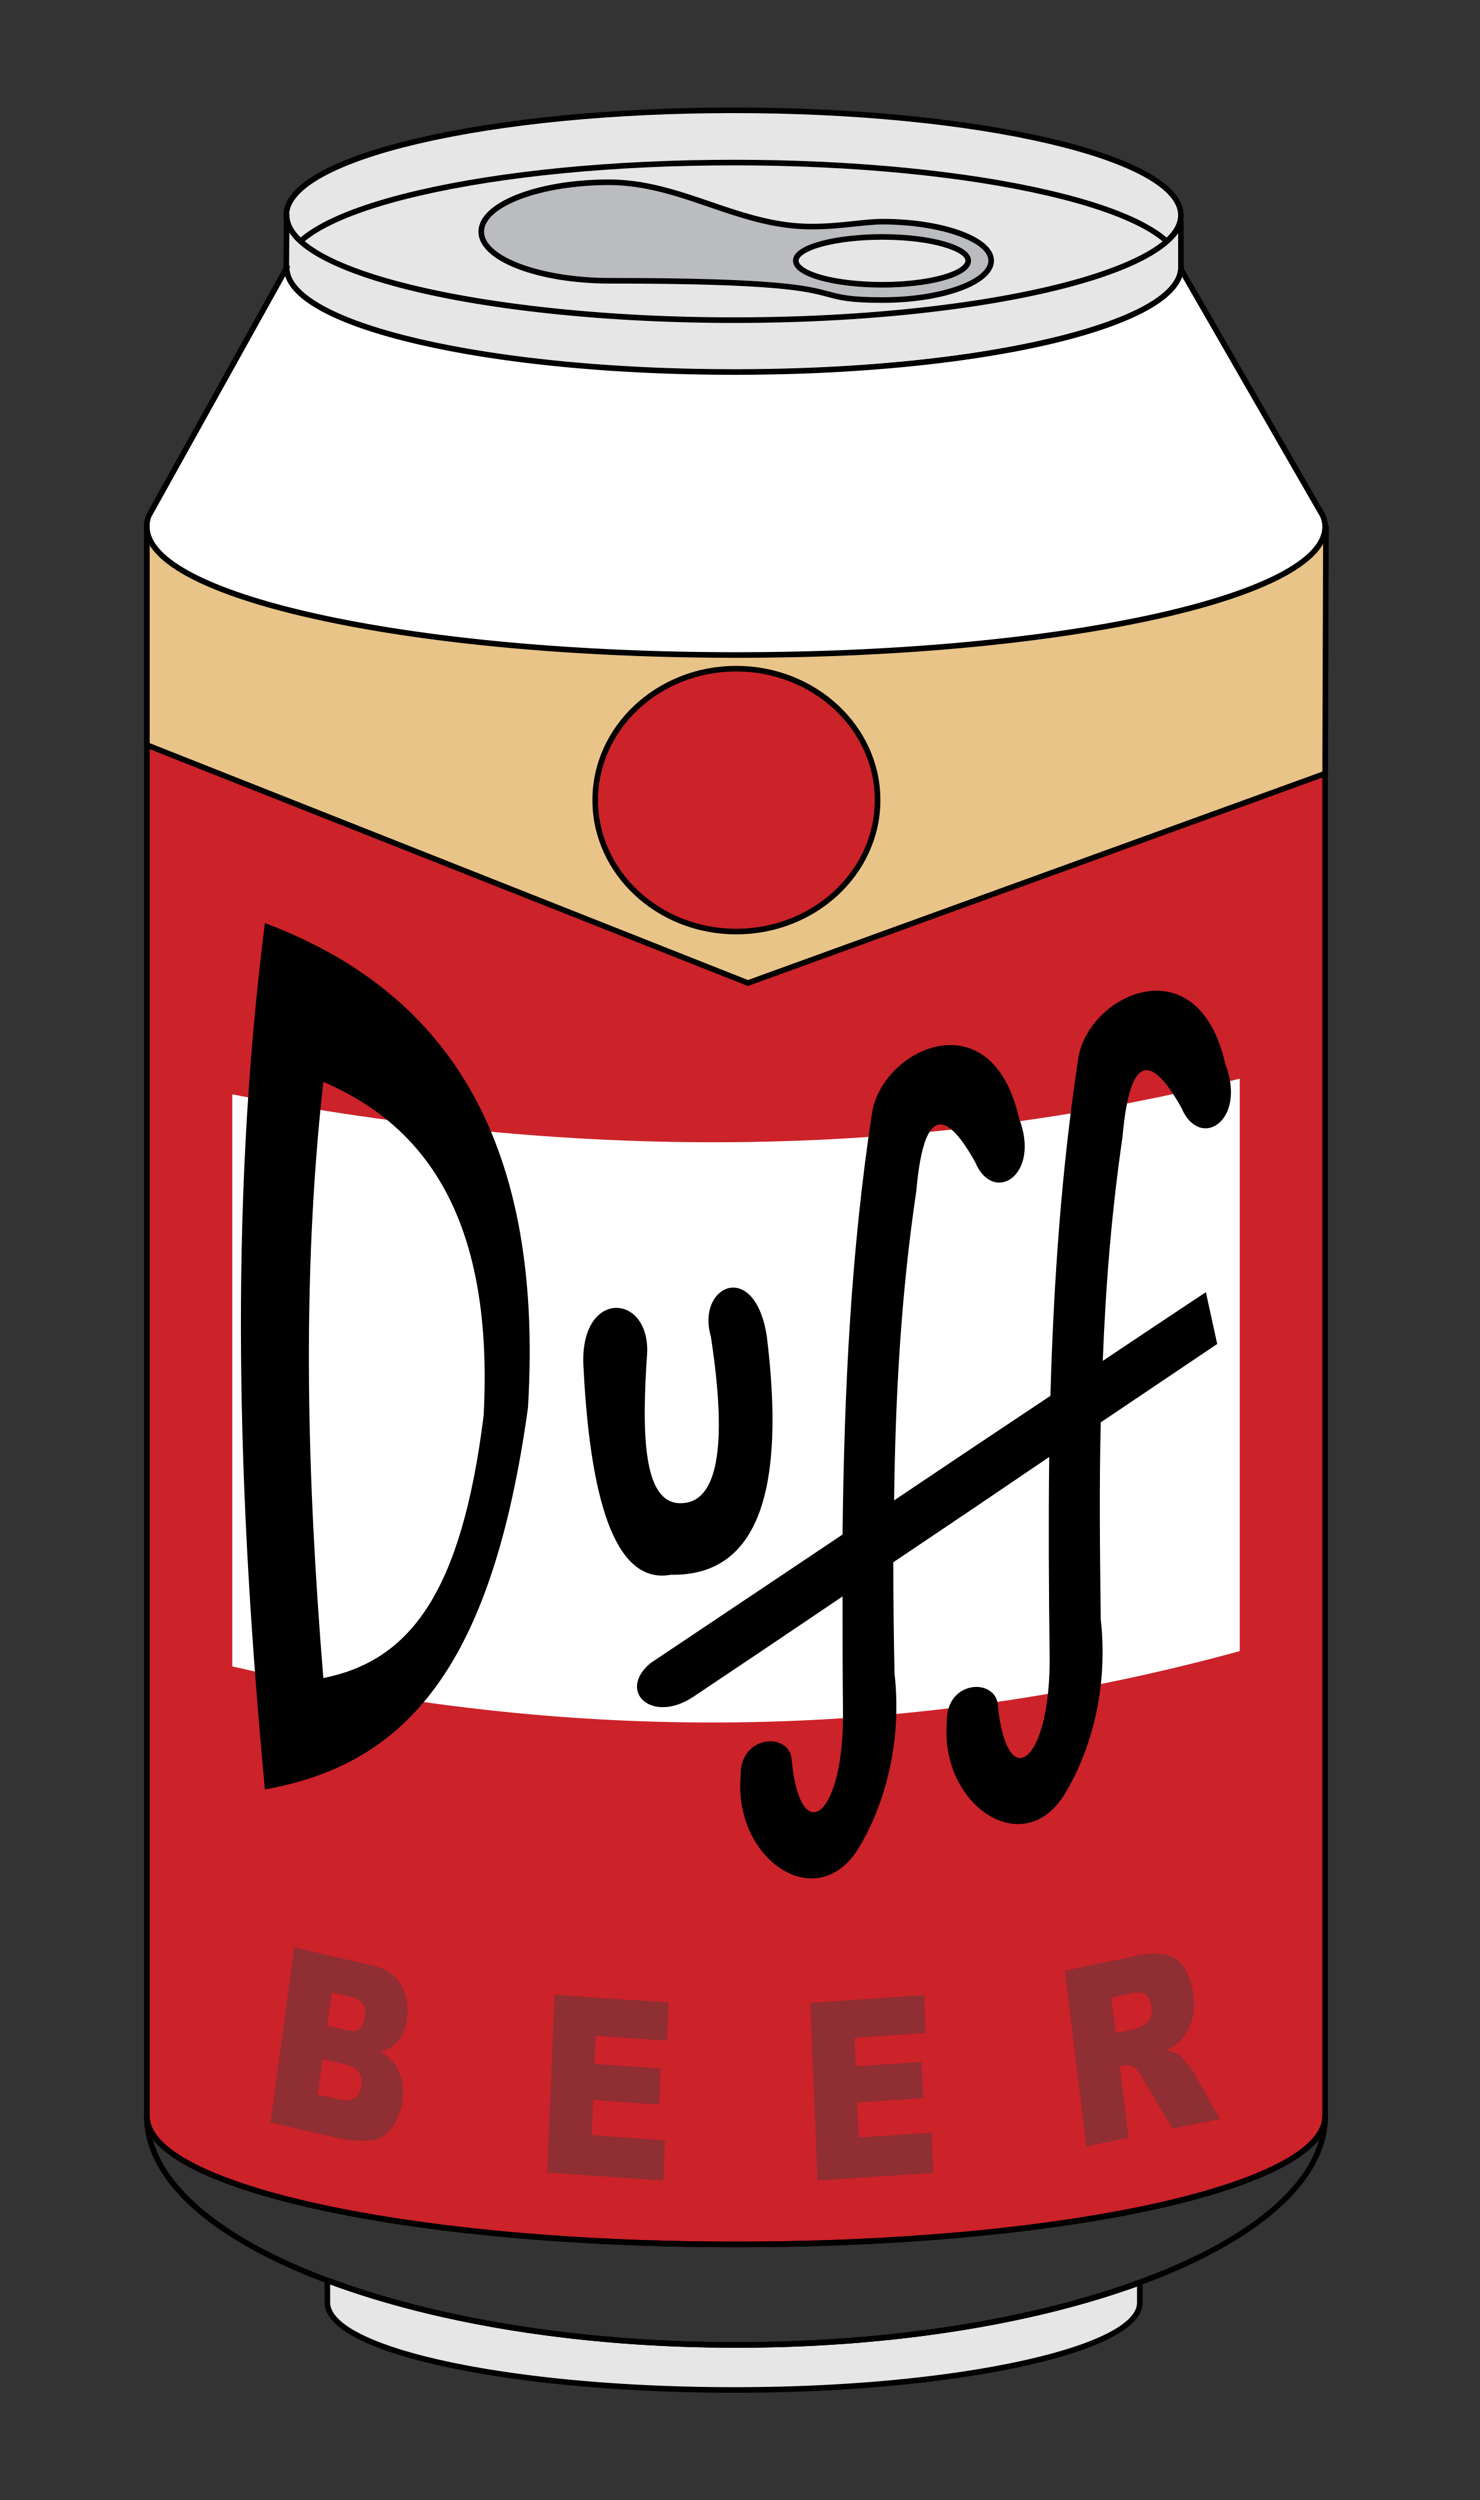 <svg xmlns="http://www.w3.org/2000/svg" id="Layer_1" data-name="Layer 1" viewBox="0 0 1480.183 2500"><rect x="0" y="0" width="1480.183" height="2500" fill="#333333" stroke="none"/><defs><style>.cls-1{fill:#cc2229}.cls-1,.cls-2,.cls-3,.cls-4,.cls-5,.cls-6,.cls-7{fill-rule:evenodd}.cls-2{fill:#e6e6e7}.cls-3{fill:#bbbcbf}.cls-4{fill:#e9c489}.cls-5{fill:#fff}.cls-7{fill:#8f2e33}</style></defs><title>duff-beer</title><path d="M286.699,267.047v.402h0Z" class="cls-1"/><path d="M1139.967,2282.393C1034.406,2320.991,892.607,2344.7,736.698,2344.7c-159.139,0-303.35-24.915-409.313-64.706v22.1c0,49.026,186.531,87.624,407.29,87.624,219.954,0,405.292-39.778,405.292-87.222v-20.103Z" class="cls-2"/><path d="M734.675,2392.512c-107.755,0-209.684-9.052-287.01-25.488-38.039-8.085-67.962-17.525-88.938-28.059-22.651-11.373-34.136-23.778-34.136-36.871v-22.101a2.794,2.794,0,0,1,3.777-2.616C439.178,2318.989,584.192,2341.905,736.698,2341.905c149.847,0,292.723-22.067,402.31-62.137a2.795,2.795,0,0,1,3.755,2.625v20.103c0,12.729-11.42,24.889-33.941,36.145-20.92,10.454-50.672,19.872-88.43,27.99C942.771,2383.321,841.302,2392.512,734.675,2392.512ZM330.18,2284.017v18.077c0,21.762,43.245,43.435,118.646,59.462,76.956,16.357,178.472,25.366,285.848,25.366,106.244,0,207.295-9.147,284.541-25.757,74.963-16.119,117.956-37.503,117.956-58.67v-16.116c-109.685,39.429-251.688,61.115-400.475,61.115C585.267,2347.495,441.107,2324.966,330.18,2284.017Z"/><path d="M1325.292,526.702c0,91.644-368.627,128.219-588.996,128.219s-589.398-36.575-589.398-128.219V2115.978c0,70.737,263.883,128.219,589.8,128.219,323.907,0,588.594-57.482,588.594-128.219Z" class="cls-1"/><path d="M736.698,2246.992c-157.763,0-306.11-13.37-417.713-37.646-65.313-14.208-174.882-45.23-174.882-93.367V526.702a2.795,2.795,0,0,1,5.59,0c0,85.562,350.035,125.424,586.603,125.424,236.406,0,586.201-39.862,586.201-125.424a2.795,2.795,0,1,1,5.59,0V2115.978c0,48.094-109.663,79.141-175.032,93.367C1041.503,2233.622,893.638,2246.992,736.698,2246.992ZM149.693,546.435V2115.978c0,32.297,62.138,64.337,170.48,87.904,111.225,24.195,259.149,37.52,416.525,37.52,156.553,0,303.996-13.324,415.168-37.52,108.438-23.599,170.631-55.639,170.631-87.904V546.445c-8.786,15.06-27.902,28.968-57.144,41.522-35.86,15.397-86.814,28.843-151.446,39.966C986.3,649.892,835.176,657.716,736.296,657.716c-98.907,0-250.098-7.824-377.811-29.783-64.689-11.123-115.69-24.569-151.584-39.965C177.622,575.409,158.485,561.499,149.693,546.435Z"/><path d="M736.296,2347.482c-156.359,0-304.191-23.816-416.266-67.062C206.582,2236.642,144.103,2178.243,144.103,2115.978a2.795,2.795,0,0,1,5.59,0c0,31.959,60.748,63.782,166.667,87.309,110.655,24.579,259.791,38.115,419.936,38.115,160.115,0,309.178-13.538,419.734-38.119,105.792-23.523,166.467-55.344,166.467-87.305a2.795,2.795,0,1,1,5.59,0C1328.086,2243.63,1062.611,2347.482,736.296,2347.482ZM152.673,2138.711c5.836,22.111,20.224,43.672,42.987,64.349,29.692,26.969,72.213,51.242,126.382,72.145,111.448,43.005,258.566,66.688,414.253,66.688,155.663,0,302.709-23.684,414.051-66.688,54.112-20.9,96.587-45.173,126.243-72.145,22.729-20.671,37.098-42.229,42.928-64.339-20.301,26.567-76.171,50.873-162.275,70.018-110.941,24.668-260.437,38.253-420.947,38.253-160.541,0-310.106-13.583-421.147-38.248C228.929,2189.593,172.99,2165.283,152.673,2138.711Z"/><path d="M733.884,110.295c246.153,0,447.184,47.028,447.184,104.912,0,57.482-201.031,104.899-447.185,104.899-246.555,0-447.587-47.43-447.587-104.899,0-57.884,201.031-104.912,447.587-104.912Z" class="cls-2"/><path d="M733.883,322.902c-119.305,0-231.845-11-316.89-30.973-86.084-20.217-133.491-47.464-133.491-76.722,0-15.239,12.35-29.793,36.706-43.258,22.813-12.612,55.377-23.925,96.787-33.625,84.852-19.876,197.392-30.823,316.889-30.823,119.323,0,231.738,10.947,316.538,30.823,86.051,20.17,133.441,47.475,133.441,76.884,0,29.258-47.39,56.506-133.44,76.727C965.436,311.904,853.02,322.902,733.883,322.902Zm0-209.812c-119.081,0-231.168,10.895-315.614,30.676-82.094,19.23-129.178,45.27-129.178,71.441,0,26.019,47.084,52,129.179,71.28,84.639,19.877,196.725,30.825,315.612,30.825,118.719,0,230.681-10.945,315.261-30.82,82.063-19.283,129.129-45.266,129.129-71.285,0-26.166-47.065-52.206-129.128-71.441C964.751,123.985,852.79,113.09,733.883,113.09Z"/><path d="M733.884,162.55c246.153,0,447.184,47.015,447.184,104.899S980.037,372.362,733.883,372.362c-246.555,0-447.587-47.028-447.587-104.912,0-57.871,201.031-104.899,447.587-104.899Z" class="cls-2"/><path d="M733.883,375.157c-119.498,0-232.038-10.946-316.889-30.823-41.41-9.7-73.973-21.014-96.787-33.625-24.356-13.465-36.706-28.02-36.706-43.259,0-29.409,47.409-56.709,133.493-76.873,84.854-19.876,197.394-30.822,316.889-30.822,119.326,0,231.741,10.944,316.537,30.817,86.052,20.167,133.442,47.469,133.442,76.877,0,29.409-47.391,56.714-133.441,76.884C965.622,364.21,853.207,375.157,733.883,375.157Zm0-209.812c-119.078,0-231.166,10.894-315.614,30.674-82.094,19.23-129.178,45.265-129.178,71.43,0,26.171,47.084,52.211,129.178,71.441,84.446,19.782,196.533,30.676,315.614,30.676,118.906,0,230.868-10.894,315.262-30.676,82.062-19.235,129.128-45.275,129.128-71.442,0-26.166-47.065-52.203-129.128-71.435C964.755,176.237,852.792,165.345,733.883,165.345Z"/><path d="M1181.055,221.238c-14.487,54.266-209.488,98.881-446.769,98.881-246.957,0-447.989-47.43-447.587-104.899l-.402,52.242c0,59.09,205.869,104.912,448.391,104.912,242.535,0,446.38-47.43,446.38-104.51V221.238h-.013Z" class="cls-2"/><path d="M734.687,375.17c-118.625,0-230.767-10.785-315.768-30.369-41.932-9.661-74.906-20.954-98.005-33.564-24.825-13.553-37.412-28.281-37.412-43.774l.402-52.264a2.795,2.795,0,0,1,2.794-2.773h.021a2.795,2.795,0,0,1,2.774,2.814v.009c-.047,7.209,3.546,14.508,10.682,21.694,46.251,46.576,228.821,80.382,434.109,80.382,113.829,0,222.617-10.308,306.323-29.024,80.866-18.082,131.072-42.788,137.746-67.783a2.794,2.794,0,0,1,2.7-2.074h.013a2.795,2.795,0,0,1,2.795,2.795v46.626c0,29.003-47.73,56.13-134.398,76.382C964.125,364.188,852.336,375.17,734.687,375.17ZM289.361,232.506l-.27,34.978c0,26.474,47.778,52.677,131.083,71.87,84.603,19.492,196.299,30.226,314.513,30.226,117.233,0,228.571-10.93,313.504-30.777,82.668-19.317,130.081-45.173,130.081-70.938V233.222c-16.427,23.13-63.89,44.311-136.444,60.534-84.095,18.803-193.315,29.159-307.543,29.159-101.627,0-201.366-8.277-280.844-23.308-78.536-14.852-134.375-35.708-157.232-58.725A52.258,52.258,0,0,1,289.361,232.506Z"/><path d="M882.556,300.017c59.194,0,108.751-17.691,108.751-39.389,0-21.309-49.544-38.987-108.751-38.987-20.946,0-51.983,6.822-84.602,4.423-66.885-4.825-120.463-43.812-188.944-43.812-70.906,0-127.713,22.503-127.713,49.441s57.612,49.039,128.517,49.039c265.867-.013,184.106,19.286,272.741,19.286Zm0-15.278c47.119,0,85.795-10.856,85.795-24.111,0-12.866-38.676-23.722-85.795-23.722-48.364,0-86.638,10.856-86.638,23.722C795.918,273.883,834.192,284.738,882.556,284.738Z" class="cls-3"/><path d="M882.556,302.812c-32.812,0-42.591-2.63-54.971-5.959-20.915-5.625-49.561-13.327-217.5-13.327h-.271c-34.592,0-67.21-5.186-91.846-14.602-25.45-9.727-39.466-22.95-39.466-37.232,0-14.317,13.867-27.609,39.046-37.426,24.494-9.55,56.976-14.81,91.462-14.81,36.926,0,69.943,11.319,101.873,22.267,27.709,9.5,56.36,19.323,87.272,21.553,19.961,1.469,39.26-.553,56.286-2.336,10.284-1.077,19.998-2.094,28.114-2.094,28.974,0,56.505,4.143,77.521,11.666,21.941,7.854,34.025,18.55,34.025,30.116,0,11.732-12.084,22.549-34.024,30.461C939.11,298.648,911.58,302.812,882.556,302.812Zm-272.47-24.876c168.704,0,197.735,7.813,218.952,13.519,11.981,3.223,21.445,5.768,53.519,5.768,28.393,0,55.25-4.046,75.625-11.392,19.275-6.95,30.331-16.136,30.331-25.202,0-19.28-49.513-36.192-105.956-36.192-7.824,0-17.397,1.002-27.532,2.064-17.259,1.808-36.816,3.855-57.274,2.352-31.632-2.282-60.633-12.225-88.679-21.84-31.497-10.798-64.065-21.964-100.06-21.964-67.713,0-124.918,21.361-124.918,46.646,0,25.066,57.574,46.244,125.723,46.244Zm272.47,9.598c-23.557,0-45.65-2.553-62.209-7.188-17.811-4.986-27.225-11.804-27.225-19.718,0-17.223,46.078-26.517,89.434-26.517,22.97,0,44.745,2.535,61.315,7.138,12.442,3.456,27.274,9.624,27.274,19.378C971.146,278.104,925.502,287.533,882.556,287.533Zm0-47.833c-22.994,0-44.555,2.463-60.71,6.935-17.057,4.722-23.134,10.324-23.134,13.992,0,3.798,6.079,9.558,23.142,14.334,16.082,4.502,37.641,6.981,60.702,6.981,22.546,0,43.787-2.479,59.812-6.981,17.097-4.803,23.188-10.554,23.188-14.335C965.556,251.889,933.98,239.701,882.556,239.701Z"/><path d="M1326.109,526.702l-.817,246.802L747.994,982.914,146.898,744.957V523.486l1179.211,3.217Z" class="cls-4"/><path d="M747.995,985.709a2.788,2.788,0,0,1-1.028-.196L145.869,747.556a2.795,2.795,0,0,1-1.766-2.599V523.486a2.795,2.795,0,0,1,2.795-2.795h.008l1179.211,3.217a2.795,2.795,0,0,1,2.787,2.804l-.817,246.801a2.795,2.795,0,0,1-1.842,2.618L748.948,985.541A2.796,2.796,0,0,1,747.995,985.709ZM149.693,743.058,748.038,979.925l574.466-208.383.801-242.052L149.693,526.288Z"/><path d="M1181.055,269.071c-4.034,57.067-203.029,102.902-446.38,102.902-246.957,0-447.989-46.626-447.989-104.51a.394.394,0,0,1,.402-.402l-138.167,248.397a27.62,27.62,0,0,0-2.023,11.258c0,70.335,263.883,128.219,589.8,128.219,323.907,0,588.594-57.884,588.594-128.219a27.976,27.976,0,0,0-2.438-11.258Z" class="cls-5"/><path d="M1181.055,269.071c-4.034,57.067-203.029,102.902-446.38,102.902-246.957,0-447.989-46.626-447.989-104.51l.402-.402-138.167,248.397a27.62,27.62,0,0,0-2.023,11.258c0,70.335,263.883,128.219,589.8,128.219,323.907,0,588.594-57.884,588.594-128.219a27.976,27.976,0,0,0-2.438-11.258Z" class="cls-5"/><path d="M736.698,657.729c-157.558,0-305.905-13.424-417.714-37.798-54.364-11.851-97.106-25.653-127.039-41.022C160.2,562.608,144.103,545.048,144.103,526.715a29.989,29.989,0,0,1,2.268-12.401q.05-.11.108-.215L283.932,266.985a2.797,2.797,0,0,1,.778-1.499l.402-.402a2.795,2.795,0,0,1,4.419,3.335l-.026.048c1.19,25.809,48.129,51.356,129.201,70.235,84.394,19.653,196.607,30.476,315.97,30.476,117.509,0,228.422-10.647,312.307-29.98,81.604-18.807,129.456-44.439,131.285-70.325a2.795,2.795,0,0,1,5.211-1.197l141.799,246.386c.045.079.087.161.125.244a30.811,30.811,0,0,1,2.685,12.408c0,18.324-16.129,35.885-47.938,52.194-29.961,15.362-72.722,29.164-127.093,41.022C1041.299,644.305,893.434,657.729,736.698,657.729ZM151.426,516.705a24.773,24.773,0,0,0-1.733,10.01c0,32.15,62.138,64.135,170.481,87.754,111.43,24.292,259.354,37.67,416.524,37.67,156.347,0,303.789-13.378,415.166-37.67,108.439-23.651,170.633-55.636,170.633-87.754a25.108,25.108,0,0,0-2.136-9.986l-138.081-239.927c-12.041,34.724-87.842,57.196-134.043,67.844-84.284,19.425-195.643,30.122-313.562,30.122-119.776,0-232.44-10.875-317.237-30.622-41.44-9.65-74.019-20.917-96.831-33.486-19.704-10.857-31.552-22.439-35.363-34.534Z"/><path d="M736.296,668.591c77.754,0,141.409,59.077,141.409,131.436,0,72.345-63.656,131.436-141.409,131.436s-141.007-59.09-141.007-131.436C595.302,727.669,658.542,668.591,736.296,668.591Z" class="cls-1"/><path d="M736.296,934.258c-79.293,0-143.802-60.215-143.802-134.23.013-74.015,64.523-134.23,143.802-134.23,79.515,0,144.205,60.215,144.205,134.23S815.811,934.258,736.296,934.258Zm0-262.871c-76.198,0-138.199,57.708-138.212,128.641,0,70.932,62.002,128.64,138.212,128.64,76.432,0,138.615-57.708,138.615-128.641S812.728,671.386,736.296,671.386Z"/><path d="M232.317,1094.246c335.995,65.121,671.561,67.534,1007.569-15.667v572.356c-335.995,92.046-671.574,92.85-1007.569,15.278V1094.246Z" class="cls-5"/><path d="M264.949,1789.205c-26.99-288.59-36.666-577.595,0-866.186C439.392,988.529,544.94,1130.419,528.014,1407.764,492.166,1666.213,407.162,1763.888,264.949,1789.205Zm58.416-111.332c-16.108-198.567-22.152-397.121,0-596.09,106.352,45.42,170.41,142.693,160.332,333.621C461.544,1593.063,409.977,1660.584,323.365,1677.872ZM583.616,1367.973c7.25,142.693,35.057,216.245,87.429,206.608,89.037,1.608,114.419-87.624,95.872-238.358-12.088-77.974-70.893-50.634-55.99,0,17.315,112.552,6.446,168.412-31.828,166.804-35.861-1.608-37.47-69.531-31.828-150.722,2.01-60.309-68.895-63.526-63.656,15.667Z" class="cls-6"/><path d="M650.488,1663.009c64.058-43.008,128.102-85.626,192.16-128.634,1.621-141.085,8.054-282.559,29.818-423.644,12.49-63.902,119.646-111.734,146.649,7.237,22.165,57.482-25.784,87.222-43.929,43.812-32.632-58.286-51.957-48.637-58.792,29.338-15.33,102.902-20.946,205.791-22.165,309.095,51.957-34.966,104.342-69.946,156.299-104.51,3.242-113.343,10.895-226.296,28.222-339.652,12.49-63.5,119.646-111.332,146.649,7.639,22.139,57.482-25.784,87.235-43.929,43.812-32.632-58.273-51.983-48.637-58.818,29.351-10.869,74.356-16.926,149.113-19.727,223.884,34.253-22.918,68.467-45.822,103.123-68.74,3.619,17.289,7.652,34.577,11.297,51.853-38.676,26.134-77.767,52.255-116.456,78.376-1.595,65.925-.791,131.449,0,196.959,8.456,75.562-13.683,138.673-36.653,175.65-41.892,66.314-124.484,9.247-117.234-73.149-1.219-42.606,50.764-44.616,51.166-14.876,9.273,88.843,52.761,55.07,51.581-51.049-.804-66.314-1.219-132.642-.402-198.956q-77.974,53.053-155.909,105.302c0,36.99.402,74.356,1.219,111.332,8.456,75.562-13.709,138.673-36.679,175.65-41.892,66.327-124.471,9.65-117.234-73.149-1.206-42.217,50.764-44.616,51.166-14.863,8.871,88.83,52.787,55.057,51.166-51.062-.402-37.781-.402-75.562-.402-113.758q-74.587,50.459-149.464,100.49c-41.516,27.353-76.158-5.603-42.722-33.734Z" class="cls-6"/><path d="M294.364,1947.177l78.143,18.093c13.294,2.814,22.567,9.247,28.611,19.286,5.642,10.039,7.652,20.894,6.044,33.358-1.206,10.454-4.838,18.884-10.882,24.915-4.034,4.034-9.663,6.835-16.121,8.443,9.273,5.214,15.706,12.062,18.936,20.492,3.619,8.443,4.838,18.093,3.217,29.351a59.258,59.258,0,0,1-8.054,23.307c-4.436,6.433-9.675,11.258-15.706,14.072-4.034,1.608-9.675,2.425-16.926,2.01-9.675-.402-15.706-.804-18.923-1.608l-72.125-16.485,23.787-175.235Zm32.619,78.376,18.132,4.021q10.272,2.412,14.5-1.206c2.814-2.412,4.838-6.031,5.24-11.647.804-5.227.402-9.65-2.01-12.866-2.01-3.217-6.446-6.031-12.49-7.237l-18.534-4.423Zm-9.26,68.727,21.348,4.825c7.263,1.608,12.49,1.206,15.719-1.206,3.619-2.814,5.642-6.835,6.446-12.464a19.593,19.593,0,0,0-2.425-13.67c-2.814-3.606-7.652-6.42-14.902-8.028l-21.348-4.825Zm236.88-99.686,114.017,7.639-1.608,38.183-71.321-4.825-1.193,28.144,66.068,4.423-1.219,36.173-66.068-4.436-1.608,34.98,73.318,5.227-1.608,40.193-116.028-8.041,7.25-177.66Zm255.829,8.041,113.991-7.639,1.219,37.781-70.906,4.825,1.219,28.547,65.653-4.423,1.621,36.173-66.055,4.423,1.595,34.966,72.929-4.825,1.595,40.206-115.612,7.626Zm275.958,143.497-21.348-175.65L1134.727,1956.022c12.892-2.814,23.384-3.217,30.622-1.608,7.25,1.206,13.294,5.629,18.521,12.464,4.838,7.237,8.08,16.07,9.675,27.314,1.219,9.65.804,18.495-1.595,26.134a52.355,52.355,0,0,1-11.297,20.103,50.76,50.76,0,0,1-14.085,9.65,60.147,60.147,0,0,1,12.088,4.021c1.595,1.206,4.034,4.021,7.652,8.041,3.619,4.021,6.057,7.237,7.25,9.636l26.601,47.028-47.547,9.65-29-49.039c-3.619-6.433-6.835-10.454-9.273-12.062a14.5,14.5,0,0,0-10.869-1.997l-3.619.804,8.871,71.139-42.333,8.832Zm29.415-113.356,17.73-3.606c1.997-.402,5.629-1.621,10.869-4.825a11.841,11.841,0,0,0,6.031-6.433c1.219-3.619,2.023-7.237,1.219-10.856-.402-5.629-2.412-9.65-5.629-12.464-3.242-2.412-8.456-2.814-16.134-1.206l-18.521,4.021,4.436,35.369Z" class="cls-7"/></svg>